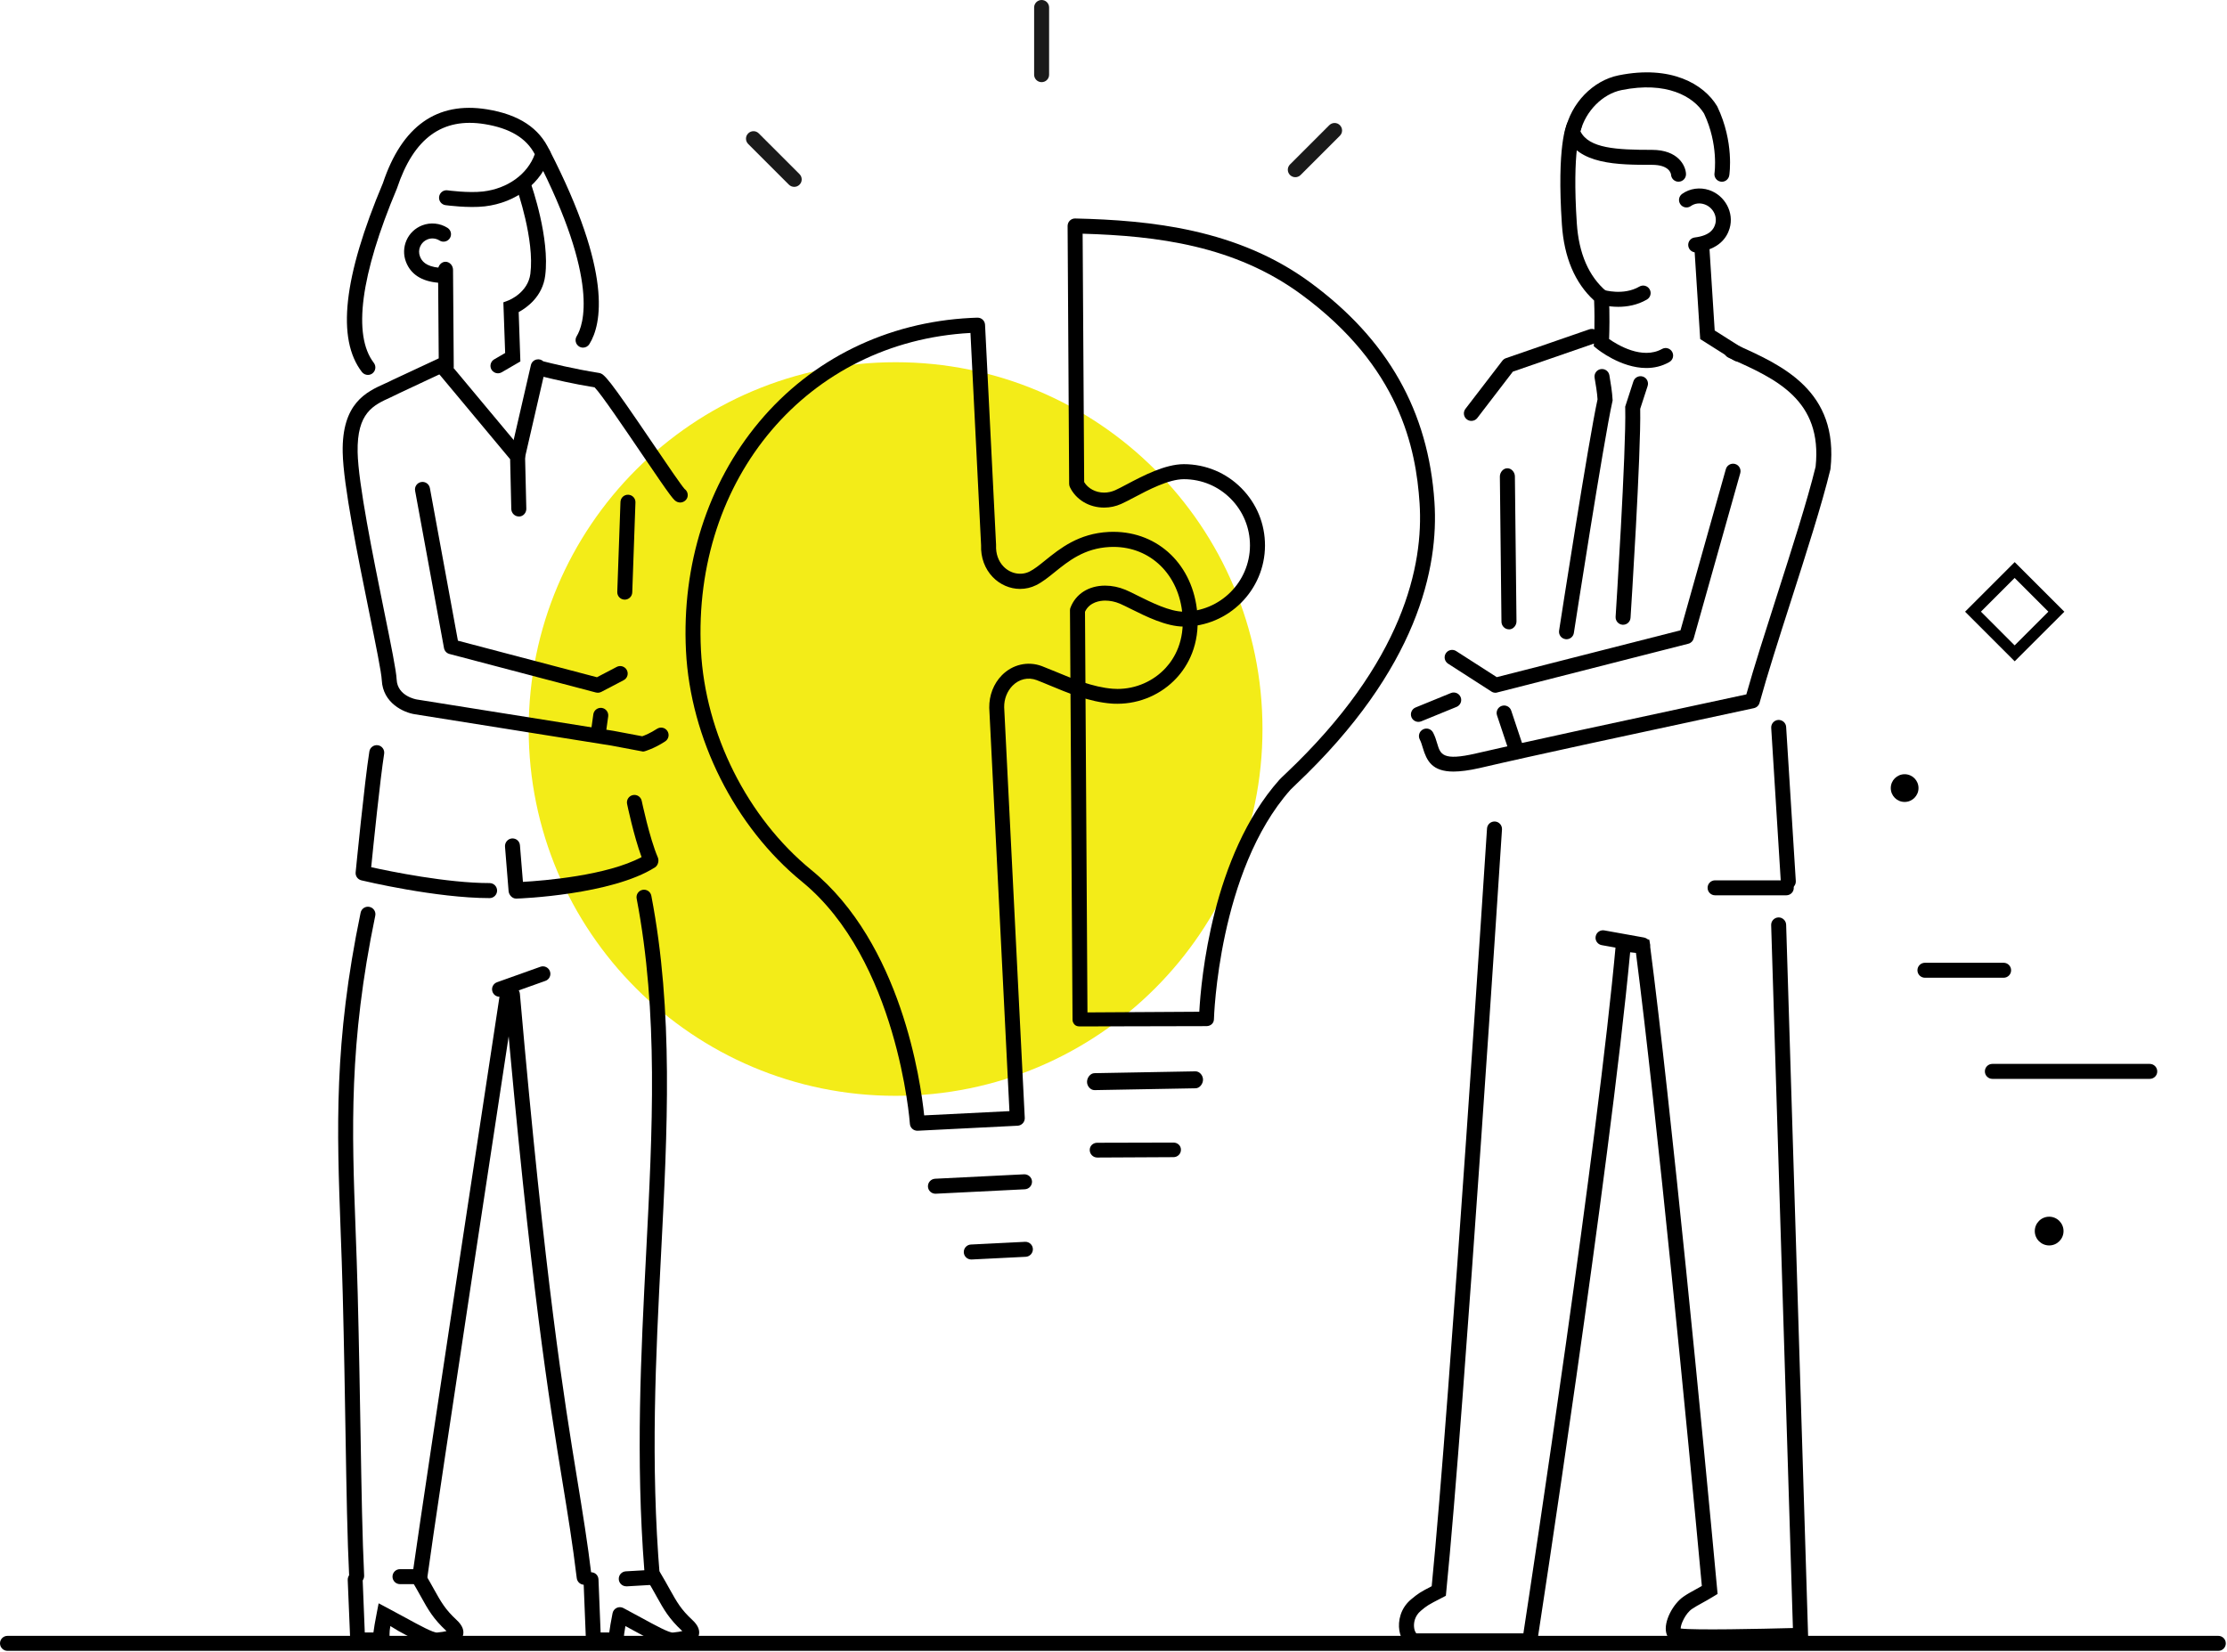 <svg width="461" height="342" viewBox="0 0 461 342" fill="none" xmlns="http://www.w3.org/2000/svg">
<g clip-path="url(#clip0)">
<path d="M261.34 150.95C261.34 192.89 227.34 226.9 185.39 226.9C143.44 226.9 109.44 192.9 109.44 150.95C109.45 109 143.45 75 185.4 75C227.34 75 261.34 109 261.34 150.95Z" fill="#F3EC18"/>
<path d="M459.2 341.82H1.55C0.69 341.82 0 341.12 0 340.27C0 339.41 0.7 338.72 1.55 338.72H459.2C460.06 338.72 460.75 339.42 460.75 340.27C460.76 341.12 460.06 341.82 459.2 341.82Z" fill="black"/>
</g>
<g clip-path="url(#clip1)">
<path d="M123.85 153.28C123.78 153.28 123.71 153.28 123.64 153.27C122.79 153.15 122.2 152.37 122.32 151.52L122.82 147.91C122.94 147.06 123.72 146.47 124.57 146.58C125.42 146.7 126.01 147.48 125.9 148.33L125.4 151.94C125.28 152.72 124.61 153.28 123.85 153.28Z" fill="black"/>
<path d="M123.75 143.44C123.62 143.44 123.48 143.42 123.36 143.39L93.04 135.41C92.46 135.26 92.02 134.78 91.91 134.19L85.93 101.62C85.77 100.78 86.33 99.97 87.18 99.81C88.03 99.66 88.83 100.21 88.99 101.06L94.79 132.66L123.57 140.23L127.66 138.09C128.42 137.69 129.36 137.99 129.76 138.75C130.16 139.51 129.86 140.45 129.1 140.84L124.48 143.26C124.25 143.38 124 143.44 123.75 143.44Z" fill="black"/>
<path d="M215.62 17.01C214.76 17.01 214.07 16.32 214.07 15.46V1.55C214.07 0.69 214.77 0 215.62 0C216.48 0 217.17 0.69 217.17 1.55V15.46C217.18 16.32 216.48 17.01 215.62 17.01Z" fill="#1A1A1A"/>
<path d="M164.41 38.69C164.01 38.69 163.62 38.54 163.31 38.24L154.88 29.81C154.27 29.2 154.27 28.22 154.88 27.62C155.49 27.01 156.47 27.01 157.07 27.62L165.5 36.05C166.11 36.66 166.11 37.64 165.5 38.24C165.2 38.54 164.81 38.69 164.41 38.69Z" fill="#1A1A1A"/>
<path d="M268.141 36.69C267.741 36.69 267.351 36.54 267.041 36.24C266.431 35.63 266.431 34.65 267.041 34.05L275.171 25.92C275.781 25.32 276.761 25.31 277.361 25.92C277.971 26.53 277.971 27.51 277.361 28.11L269.231 36.24C268.931 36.54 268.531 36.69 268.141 36.69Z" fill="#1A1A1A"/>
<path d="M189.89 234.13C189.08 234.13 188.4 233.5 188.35 232.68C188.33 232.34 185.81 198.72 166 182.55C152.11 171.2 142.91 152.89 142 134.76C141.11 116.97 146.48 100.14 157.13 87.39C168.01 74.36 183.58 66.7 200.97 65.83C201.27 65.81 201.57 65.8 201.92 65.79L202.3 65.78C203.16 65.74 203.87 66.4 203.91 67.25L206.19 112.79C206.19 112.84 206.19 112.89 206.19 112.93C206.12 114.64 206.66 116.19 207.73 117.3C209.15 118.78 211.34 119.23 213.11 118.35C214.1 117.86 215.16 117.01 216.38 116.02C219.46 113.54 223.29 110.45 229.55 110.14C229.85 110.12 230.15 110.12 230.45 110.12C239.85 110.12 247.01 117.05 247.85 126.97C248.41 133.6 245.83 137.91 243.57 140.37C240.44 143.77 235.97 145.72 231.31 145.72C230.91 145.72 230.5 145.72 230.1 145.68C225.49 145.34 220.93 143.44 217.27 141.91C216.29 141.5 215.37 141.12 214.58 140.82C212.82 140.16 210.95 140.61 209.6 141.98C208.48 143.12 207.84 144.75 207.87 146.45L212.13 231.46C212.15 231.87 212.01 232.27 211.73 232.58C211.45 232.88 211.07 233.07 210.66 233.09L189.98 234.13C189.95 234.13 189.92 234.13 189.89 234.13ZM200.89 68.94C167.29 70.75 143.32 98.94 145.1 134.61C145.97 151.89 154.72 169.34 167.96 180.15C186.58 195.36 190.59 223.97 191.31 230.95L208.96 230.07L204.78 146.56C204.74 143.98 205.69 141.54 207.4 139.81C209.6 137.58 212.78 136.84 215.68 137.93C216.52 138.25 217.48 138.64 218.48 139.06C221.94 140.5 226.24 142.3 230.35 142.61C230.68 142.63 231 142.65 231.33 142.65C235.12 142.65 238.76 141.06 241.3 138.3C243.14 136.3 245.24 132.75 244.77 127.25C244.07 119 238.19 113.24 230.47 113.24C230.22 113.24 229.97 113.25 229.72 113.26C224.46 113.52 221.21 116.15 218.34 118.46C217.03 119.52 215.79 120.52 214.49 121.16C213.44 121.68 212.32 121.94 211.16 121.94C209.06 121.94 206.99 121.04 205.49 119.47C203.85 117.76 203 115.43 203.09 112.9L200.89 68.94Z" fill="black"/>
<path d="M193.64 247.17C192.82 247.17 192.13 246.53 192.09 245.7C192.05 244.84 192.71 244.12 193.56 244.07L212 243.15C212.84 243.12 213.59 243.77 213.63 244.62C213.67 245.48 213.01 246.2 212.16 246.25L193.71 247.17C193.7 247.16 193.67 247.17 193.64 247.17Z" fill="black"/>
<path d="M201.06 260.79C200.24 260.79 199.55 260.15 199.51 259.32C199.47 258.46 200.13 257.73 200.98 257.69L212.19 257.13C213.04 257.09 213.77 257.75 213.81 258.6C213.85 259.46 213.19 260.18 212.34 260.23L201.13 260.79C201.11 260.79 201.09 260.79 201.06 260.79Z" fill="black"/>
<path d="M106.82 186.06C106.02 186.06 105.34 185.29 105.28 184.49L104.54 175.32C104.47 174.46 105.11 173.68 105.96 173.61C106.83 173.54 107.56 174.16 107.63 175.01L108.25 182.6C112.62 182.35 125.63 181.31 132.81 177.47C131.19 173.09 129.87 166.75 129.81 166.46C129.64 165.62 130.17 164.8 131.01 164.63C131.84 164.45 132.67 164.99 132.84 165.83C132.86 165.91 134.45 173.53 136.17 177.53C136.47 178.23 136.22 179.19 135.58 179.6C126.64 185.28 107.68 186.06 106.87 186.06C106.85 186.06 106.84 186.06 106.82 186.06Z" fill="black"/>
<path d="M101.35 185.96C90.27 185.96 75.42 182.43 74.8 182.28C74.05 182.1 73.54 181.39 73.62 180.62C73.7 179.86 75.46 161.89 76.46 155.6C76.59 154.75 77.4 154.18 78.23 154.31C79.08 154.44 79.65 155.24 79.52 156.08C78.7 161.29 77.28 175.15 76.84 179.56C80.74 180.42 92.5 182.85 101.35 182.85C102.21 182.85 102.9 183.55 102.9 184.4C102.9 185.26 102.2 185.96 101.35 185.96Z" fill="black"/>
<path d="M120.93 328.14C120.16 328.14 119.49 327.56 119.39 326.77C118.54 319.71 117.56 313.73 116.43 306.81C113.65 289.8 109.85 266.5 104.53 206.05C104.45 205.2 105.09 204.44 105.94 204.37C106.8 204.29 107.55 204.93 107.62 205.78C112.92 266.12 116.72 289.35 119.49 306.32C120.62 313.28 121.61 319.28 122.47 326.41C122.57 327.26 121.97 328.03 121.12 328.14C121.05 328.14 120.99 328.14 120.93 328.14Z" fill="black"/>
<path d="M73.83 327.86C73.01 327.86 72.32 327.21 72.28 326.38C71.89 318.52 71.73 309.06 71.53 297.08C71.39 288.56 71.23 278.91 70.95 268.01C70.83 263.39 70.67 259.01 70.51 254.77C69.74 233.88 69.07 215.83 74.65 188.98C74.82 188.14 75.65 187.6 76.48 187.78C77.32 187.95 77.86 188.78 77.68 189.61C72.18 216.09 72.84 233.96 73.61 254.66C73.77 258.9 73.93 263.29 74.05 267.93C74.33 278.84 74.49 288.51 74.64 297.03C74.84 308.98 75 318.41 75.38 326.23C75.42 327.09 74.76 327.81 73.91 327.86C73.88 327.85 73.85 327.86 73.83 327.86Z" fill="black"/>
<path d="M139.26 341.13C137.61 341.13 135.42 339.94 131.39 337.74C130.78 337.41 130.14 337.06 129.46 336.69C129.22 338.02 129.13 338.78 129.13 339.56C129.13 340.39 128.47 341.08 127.64 341.11C127.36 341.12 123.9 341.11 122.84 341.11C122.01 341.11 121.33 340.45 121.29 339.62L120.79 327.16C120.76 326.3 121.42 325.58 122.28 325.55C123.17 325.52 123.86 326.18 123.89 327.04L124.33 338.02C124.95 338.02 125.58 338.02 126.12 338.02C126.23 337.06 126.45 335.89 126.8 334.04C126.89 333.56 127.21 333.15 127.65 332.93C128.09 332.72 128.61 332.73 129.04 332.96C130.45 333.71 131.72 334.4 132.86 335.02C135.66 336.55 138.57 338.14 139.32 338.03C140.26 337.94 140.86 337.83 141.24 337.73C141.23 337.72 141.23 337.72 141.22 337.71C138.48 335.16 137.45 333.32 135.9 330.53C135.36 329.56 134.75 328.46 133.97 327.16C133.53 326.42 133.77 325.47 134.5 325.03C135.23 324.59 136.19 324.83 136.63 325.56C137.44 326.91 138.06 328.03 138.61 329.02C140.12 331.73 140.95 333.23 143.33 335.44C144.55 336.57 144.98 337.69 144.61 338.77C144.04 340.46 141.9 340.89 139.68 341.11C139.56 341.12 139.41 341.13 139.26 341.13Z" fill="black"/>
<path d="M90.41 341.13C88.76 341.13 86.57 339.93 82.54 337.74C81.94 337.41 81.48 337.06 80.8 336.69C80.55 338.08 80.66 338.8 80.66 339.56V341.05L78.98 341.11C78.7 341.12 75.14 341.11 74.09 341.11H72.56L71.98 327.16C71.94 326.3 72.6 325.58 73.46 325.55C74.35 325.52 75.03 326.18 75.07 327.04L75.51 338.02C76.13 338.02 76.76 338.02 77.3 338.02C77.41 337.06 77.63 335.89 77.98 334.04L78.38 331.98L80.23 332.96C81.64 333.71 82.91 334.4 84.05 335.02C86.85 336.55 89.74 338.13 90.51 338.03C91.45 337.94 92.05 337.83 92.43 337.73C92.42 337.72 92.42 337.72 92.41 337.71C89.67 335.16 88.64 333.32 87.09 330.52C86.55 329.55 85.94 328.45 85.16 327.15C84.72 326.41 84.96 325.46 85.69 325.02C86.42 324.58 87.38 324.82 87.82 325.55C88.63 326.9 89.25 328.02 89.8 329.01C91.31 331.72 92.14 333.22 94.52 335.43C95.74 336.56 96.17 337.68 95.8 338.76C95.23 340.45 93.09 340.88 90.87 341.1C90.7 341.12 90.56 341.13 90.41 341.13Z" fill="black"/>
<path d="M103.08 77.3C102.55 77.3 102.03 77.02 101.74 76.53C101.31 75.79 101.56 74.84 102.3 74.41L104.57 73.09L104.2 62.6L105.24 62.21C105.4 62.15 109.29 60.6 109.79 56.68C110.69 49.65 107.03 39.21 106.99 39.11C106.7 38.3 107.13 37.42 107.93 37.13C108.74 36.84 109.62 37.27 109.91 38.07C110.07 38.53 113.85 49.31 112.86 57.07C112.31 61.4 109.07 63.7 107.37 64.62L107.72 74.84L103.85 77.09C103.61 77.23 103.34 77.3 103.08 77.3Z" fill="black"/>
<path d="M76.15 77.63C75.69 77.63 75.23 77.42 74.92 77.03C69.65 70.19 71.07 57.39 79.27 37.9C83.22 26.09 90.47 20.96 100.82 22.64C107.41 23.71 111.65 26.5 113.77 31.17L114.01 31.7L113.85 32.25C112.2 37.86 106.9 41.97 100.34 42.73C96.94 43.12 92.41 42.5 92.22 42.48C91.37 42.36 90.78 41.58 90.9 40.73C91.02 39.88 91.8 39.29 92.65 39.41C92.69 39.42 96.98 40 99.99 39.65C105.08 39.06 109.22 36.06 110.7 31.93C108.95 28.59 105.55 26.55 100.33 25.7C91.57 24.28 85.64 28.6 82.2 38.93L82.16 39.04C74.63 56.93 72.98 69.41 77.38 75.13C77.9 75.81 77.78 76.78 77.1 77.31C76.82 77.53 76.49 77.63 76.15 77.63Z" fill="black"/>
<path d="M120.69 71.98C120.41 71.98 120.13 71.9 119.88 71.75C119.15 71.3 118.93 70.34 119.38 69.61C120.75 67.39 124.2 58.17 110.99 32.51C110.6 31.75 110.9 30.81 111.66 30.42C112.42 30.03 113.36 30.33 113.75 31.09C126.83 56.51 124.54 67.16 122.01 71.24C121.71 71.72 121.21 71.98 120.69 71.98Z" fill="black"/>
<path d="M133.13 155.62L126.55 154.38L85.85 147.89C83.6 147.54 79.26 145.62 79.03 140.84C78.96 139.26 77.8 133.56 76.46 126.96C74.06 115.14 71.07 100.44 70.94 93.66C70.74 83.46 75.87 81.14 79.61 79.45C80.17 79.2 80.7 78.96 81.19 78.7L90.82 74.2L90.68 55.87C90.67 55.01 91.36 54.2 92.22 54.2H92.23C93.08 54.2 93.77 54.99 93.78 55.85L93.93 76.12L82.55 81.46C82.05 81.72 81.45 82 80.88 82.27C77.28 83.9 73.88 85.44 74.03 93.6C74.15 100.1 77.24 115.27 79.48 126.35C80.96 133.63 82.03 138.89 82.11 140.71C82.27 144.14 86.15 144.82 86.32 144.84L127.06 151.34L132.95 152.45C133.48 152.26 134.64 151.8 136 150.91C136.72 150.44 137.68 150.64 138.15 151.36C138.62 152.08 138.42 153.04 137.7 153.51C135.4 155.02 133.52 155.53 133.45 155.56L133.13 155.62Z" fill="black"/>
<path d="M90.82 58.55C90.781 58.55 90.731 58.55 90.68 58.54C87.26 58.24 85.031 56.79 84.04 54.23C83.481 52.77 83.52 51.18 84.15 49.75C84.781 48.32 85.941 47.23 87.4 46.66C89.121 46 91.081 46.19 92.641 47.18C93.361 47.64 93.581 48.6 93.121 49.32C92.66 50.04 91.701 50.26 90.981 49.8C90.251 49.34 89.331 49.24 88.52 49.56C87.831 49.82 87.29 50.34 86.99 51.01C86.691 51.68 86.671 52.43 86.941 53.11C87.281 53.99 88.061 55.18 90.96 55.44C91.811 55.52 92.441 56.27 92.371 57.12C92.29 57.95 91.621 58.55 90.82 58.55Z" fill="black"/>
<path d="M103.41 206.39C102.77 206.39 102.17 205.99 101.95 205.36C101.66 204.55 102.08 203.67 102.89 203.38L111.86 200.18C112.66 199.89 113.55 200.31 113.84 201.12C114.13 201.93 113.71 202.82 112.9 203.1L103.93 206.3C103.76 206.36 103.58 206.39 103.41 206.39Z" fill="black"/>
<path d="M88.26 328.01H82.8C81.94 328.01 81.25 327.31 81.25 326.46C81.25 325.6 81.94 324.91 82.8 324.91H85.55C88.06 307.07 103.38 206.47 103.54 205.43C103.67 204.58 104.46 204.04 105.31 204.16C106.16 204.29 106.74 205.1 106.61 205.94C106.45 207.01 90.25 313.12 88.45 326.71L88.26 328.01Z" fill="black"/>
<path d="M129.64 328.46C128.82 328.46 128.14 327.82 128.09 327C128.04 326.14 128.69 325.41 129.55 325.36L133.38 325.14C131.57 301.94 132.68 280.39 133.75 259.54C135.07 233.91 136.32 209.71 131.79 186.06C131.63 185.22 132.18 184.41 133.02 184.25C133.87 184.09 134.67 184.64 134.83 185.48C139.43 209.49 138.17 233.88 136.84 259.7C135.75 280.92 134.62 302.87 136.59 326.47L136.72 328.06L129.72 328.47C129.7 328.46 129.67 328.46 129.64 328.46Z" fill="black"/>
<path d="M107.39 106.94C106.55 106.94 105.86 106.24 105.84 105.39L105.6 95.08L90.59 77.08C90.04 76.42 90.13 75.44 90.79 74.89C91.45 74.34 92.42 74.43 92.97 75.09L108.33 93.5C108.55 93.77 108.68 94.11 108.69 94.46L108.95 105.33C108.97 106.19 108.29 106.95 107.44 106.95C107.42 106.94 107.41 106.94 107.39 106.94Z" fill="black"/>
<path d="M140.8 104.05C140.61 104.05 140.42 104.01 140.23 103.94C139.49 103.65 139.19 103.33 132.74 93.82C129.4 88.9 124.44 81.57 123.09 80.21C118.66 79.49 114.57 78.53 112.52 78.02L108.65 94.83C108.46 95.67 107.62 96.19 106.79 95.99C105.96 95.8 105.43 94.97 105.63 94.13L109.9 75.6C110.04 75 110.51 74.54 111.12 74.43C111.61 74.33 112.11 74.48 112.46 74.81C113.98 75.2 118.82 76.4 123.94 77.21C125.09 77.39 125.78 78.02 135.32 92.09C137.99 96.03 141.02 100.49 141.72 101.25C142.28 101.66 142.52 102.4 142.26 103.08C142 103.68 141.41 104.05 140.8 104.05Z" fill="black"/>
<path d="M129.33 124.16C129.31 124.16 129.29 124.16 129.27 124.16C128.41 124.13 127.74 123.41 127.78 122.55L128.44 103.94C128.47 103.08 129.18 102.41 130.05 102.44C130.91 102.47 131.58 103.19 131.54 104.05L130.88 122.66C130.85 123.5 130.16 124.16 129.33 124.16Z" fill="black"/>
</g>
<g clip-path="url(#clip2)">
<path d="M417.05 136.93L406.78 126.66L417.05 116.39L427.33 126.66L417.05 136.93ZM410.06 126.65L417.04 133.63L424.02 126.65L417.04 119.67L410.06 126.65Z" fill="black"/>
<path d="M427.16 254.91C427.16 256.55 425.83 257.88 424.19 257.88C422.55 257.88 421.21 256.55 421.21 254.91C421.21 253.27 422.54 251.93 424.19 251.93C425.83 251.93 427.16 253.27 427.16 254.91Z" fill="black"/>
<path d="M397.14 163.18C397.14 164.76 395.85 166.05 394.27 166.05C392.68 166.05 391.4 164.77 391.4 163.18C391.4 161.59 392.69 160.31 394.27 160.31C395.86 160.31 397.14 161.59 397.14 163.18Z" fill="black"/>
<path d="M445.01 223.39H412.43C411.57 223.39 410.88 222.69 410.88 221.84C410.88 220.98 411.57 220.29 412.43 220.29H445.01C445.87 220.29 446.56 220.99 446.56 221.84C446.57 222.7 445.87 223.39 445.01 223.39Z" fill="black"/>
<path d="M414.76 202.45H398.47C397.61 202.45 396.92 201.75 396.92 200.9C396.92 200.04 397.62 199.35 398.47 199.35H414.76C415.62 199.35 416.31 200.05 416.31 200.9C416.32 201.75 415.62 202.45 414.76 202.45Z" fill="black"/>
<path d="M324.28 132.36C324.2 132.36 324.12 132.35 324.04 132.34C323.19 132.21 322.61 131.42 322.74 130.57C322.99 128.96 328.82 91.26 330.7 82.69C330.63 81.39 330.31 79.5 330.09 78.22C329.95 77.37 330.52 76.57 331.36 76.43C332.21 76.29 333.01 76.86 333.15 77.7C333.39 79.12 333.75 81.26 333.81 82.75L333.82 82.95L333.77 83.15C331.97 91.2 325.86 130.64 325.8 131.04C325.69 131.81 325.03 132.36 324.28 132.36Z" fill="black"/>
<path d="M335.99 129.36C335.96 129.36 335.92 129.36 335.89 129.36C335.04 129.31 334.39 128.57 334.44 127.71C334.46 127.37 336.66 93.14 336.43 84.48L336.42 84.21L338.12 78.97C338.38 78.16 339.26 77.71 340.07 77.97C340.89 78.23 341.33 79.11 341.07 79.92L339.53 84.65C339.72 93.84 337.62 126.5 337.53 127.89C337.49 128.73 336.8 129.36 335.99 129.36Z" fill="black"/>
<path d="M370.19 184.08C369.38 184.08 368.7 183.45 368.64 182.63L366.65 150.72C366.6 149.87 367.25 149.13 368.1 149.07C368.96 149.03 369.69 149.67 369.74 150.52L371.74 182.43C371.79 183.28 371.14 184.02 370.29 184.07C370.25 184.08 370.22 184.08 370.19 184.08Z" fill="black"/>
<path d="M300.9 159.76C296.45 159.76 295.33 157.53 294.53 154.85C294.34 154.23 294.17 153.64 293.91 153.14C293.51 152.39 293.79 151.44 294.55 151.04C295.31 150.63 296.25 150.92 296.65 151.68C297.06 152.45 297.3 153.25 297.51 153.96C298.17 156.17 298.6 157.62 305.56 156C316.79 153.38 336.61 149.13 351.09 146.02C355.22 145.13 358.82 144.36 361.5 143.78C363.1 138.06 365.38 130.97 367.77 123.5C370.89 113.75 374.12 103.68 375.84 96.64C377.3 82.8 367.62 78.46 358.26 74.27L357.8 74.06C357.02 73.71 356.67 72.79 357.02 72.01C357.37 71.23 358.29 70.88 359.07 71.23L359.53 71.44C368.95 75.66 380.67 80.91 378.92 97.08C378.91 97.15 378.9 97.21 378.88 97.28C377.15 104.43 373.88 114.61 370.73 124.45C368.21 132.3 365.84 139.71 364.24 145.52C364.09 146.08 363.64 146.5 363.07 146.63C360.32 147.23 356.36 148.08 351.73 149.07C338.08 152 317.46 156.42 306.25 159.04C304.08 159.53 302.32 159.75 300.9 159.76Z" fill="black"/>
<path d="M304.58 87.15C304.25 87.15 303.92 87.05 303.64 86.83C302.96 86.31 302.83 85.34 303.35 84.66L311 74.69C311.19 74.45 311.44 74.27 311.72 74.17L329 68.19C329.81 67.91 330.69 68.34 330.97 69.15C331.25 69.96 330.82 70.84 330.01 71.12L313.17 76.95L305.81 86.55C305.51 86.95 305.05 87.15 304.58 87.15Z" fill="black"/>
<path d="M318.01 341.3H292.45L292.17 341.19C290.88 340.67 289.94 339.32 289.67 337.59C289.37 335.71 289.86 333.03 292.11 331.16C293.54 329.97 293.98 329.67 296.37 328.44C300.16 290 307.74 172.74 307.82 171.55C307.87 170.7 308.61 170.05 309.47 170.1C310.32 170.15 310.97 170.89 310.92 171.75C310.84 172.95 303.14 292 299.38 329.58L299.3 330.42L298.55 330.81C295.54 332.35 295.4 332.46 294.11 333.54C292.85 334.59 292.58 336.07 292.74 337.11C292.82 337.65 293.02 338.02 293.19 338.2H315.35C317.17 326.3 330.73 237.04 334.5 195.32L334.65 193.67L336.28 193.92C336.51 193.96 337.11 194.02 337.79 194.09C338.71 194.19 339.74 194.3 340.26 194.38L341.41 194.56L341.56 195.72C345.89 228.94 352.54 297.48 355.46 329.08L355.55 330.04L354.73 330.54C353.79 331.12 353.01 331.55 352.32 331.93C351.56 332.35 350.9 332.71 350.25 333.15C348.9 334.07 347.88 336.36 347.91 337.2C350.79 337.57 364.42 337.28 371.14 337.1L366.64 191.56C366.61 190.7 367.29 189.99 368.14 189.96C368.97 189.93 369.71 190.61 369.74 191.46L374.33 340.11L372.78 340.16C371.9 340.19 351.09 340.81 347.36 340.26C346.17 340.14 345.23 339.34 344.93 338.14C344.32 335.73 346.38 332.04 348.5 330.59C349.28 330.05 350.04 329.64 350.84 329.2C351.3 328.95 351.77 328.69 352.29 328.39C349.37 296.78 342.93 230.56 338.65 197.31C338.26 197.27 337.84 197.22 337.47 197.18C337.46 197.18 337.46 197.18 337.45 197.18C333.2 242.51 318.36 339 318.21 339.98L318.01 341.3Z" fill="black"/>
<path d="M340.8 76.2C335.52 76.2 330.78 72.39 330.53 72.18L329.92 71.68L329.96 70.89C329.96 70.85 330.18 66.81 329.99 62.23C326.01 58.58 323.77 53.29 323.32 46.48C322.23 30.16 324.25 25.82 324.48 25.38C324.88 24.62 325.82 24.33 326.58 24.73C327.34 25.13 327.62 26.07 327.22 26.83C327.22 26.83 325.39 30.94 326.41 46.27C326.83 52.5 328.88 57.22 332.51 60.31L333.02 60.74L333.05 61.41C333.24 65.2 333.15 68.66 333.09 70.2C334.82 71.41 339.95 74.53 344.04 72.26C344.79 71.84 345.73 72.11 346.15 72.86C346.57 73.61 346.3 74.55 345.55 74.97C343.99 75.86 342.37 76.2 340.8 76.2Z" fill="black"/>
<path d="M356.44 37.63C356.36 37.63 356.28 37.62 356.2 37.61C355.35 37.48 354.78 36.68 354.91 35.84C354.92 35.78 355.77 29.92 352.75 23.52C350.55 19.93 344.93 16.78 335.68 18.65C331.75 19.44 328.24 23 327.16 27.2C328.92 30.74 334.68 31.03 341.98 31.03C347.36 31.03 348.93 34.28 349.01 36C349.05 36.86 348.39 37.58 347.53 37.62C346.68 37.67 345.95 37 345.91 36.14C345.89 35.97 345.6 34.13 341.97 34.13C335.06 34.13 326.46 34.13 324.07 27.9L323.91 27.47L324.01 27.02C325.2 21.37 329.74 16.67 335.06 15.6C345.95 13.4 352.73 17.45 355.44 21.97L355.51 22.1C359 29.43 358.01 36.03 357.97 36.3C357.84 37.09 357.19 37.63 356.44 37.63Z" fill="black"/>
<path d="M340.03 197.19C339.94 197.19 339.85 197.18 339.75 197.17L331.56 195.7C330.72 195.55 330.15 194.74 330.31 193.9C330.46 193.06 331.26 192.49 332.11 192.65L340.3 194.12C341.14 194.27 341.7 195.08 341.55 195.92C341.42 196.67 340.76 197.19 340.03 197.19Z" fill="black"/>
<path d="M359.76 74.86C359.48 74.86 359.19 74.78 358.93 74.62L351.95 70.21L350.75 51.39C350.7 50.53 351.35 49.8 352.2 49.74C353.04 49.69 353.79 50.33 353.85 51.19L354.95 68.43L360.59 72C361.31 72.46 361.53 73.42 361.07 74.14C360.77 74.6 360.27 74.86 359.76 74.86Z" fill="black"/>
<path d="M351.02 52.26C350.25 52.26 349.58 51.69 349.48 50.9C349.37 50.05 349.97 49.27 350.83 49.17C354.02 48.77 354.77 47.4 355.06 46.41C355.55 44.73 354.54 42.88 352.81 42.3C351.83 41.97 350.81 42.1 350.01 42.67C349.31 43.17 348.34 43 347.85 42.3C347.35 41.6 347.52 40.63 348.22 40.14C349.81 39.01 351.9 38.72 353.81 39.36C357.1 40.47 359 44.03 358.04 47.28C357.47 49.22 355.83 51.66 351.22 52.24C351.15 52.25 351.08 52.26 351.02 52.26Z" fill="black"/>
<path d="M369.77 185.38H355.03C354.17 185.38 353.48 184.68 353.48 183.83C353.48 182.97 354.17 182.28 355.03 182.28H369.77C370.63 182.28 371.32 182.98 371.32 183.83C371.33 184.69 370.63 185.38 369.77 185.38Z" fill="black"/>
<path d="M309.57 143.44C309.28 143.44 308.98 143.36 308.73 143.19L299.76 137.42C299.04 136.96 298.83 136 299.29 135.28C299.75 134.56 300.71 134.35 301.43 134.81L309.84 140.21L347.87 130.51L357.26 97.14C357.49 96.32 358.35 95.84 359.17 96.07C360 96.3 360.47 97.16 360.24 97.98L350.6 132.21C350.45 132.74 350.03 133.16 349.49 133.29L309.94 143.38C309.83 143.42 309.7 143.44 309.57 143.44Z" fill="black"/>
<path d="M293.62 149.47C293.01 149.47 292.43 149.11 292.18 148.51C291.86 147.72 292.24 146.81 293.03 146.49L300.34 143.5C301.13 143.18 302.04 143.56 302.36 144.35C302.69 145.14 302.3 146.05 301.51 146.37L294.2 149.36C294.01 149.43 293.81 149.47 293.62 149.47Z" fill="black"/>
<path d="M314.02 157.16C313.37 157.16 312.76 156.75 312.55 156.1L309.89 148.12C309.62 147.31 310.06 146.43 310.87 146.16C311.69 145.89 312.56 146.33 312.83 147.14L315.49 155.12C315.76 155.93 315.32 156.81 314.51 157.08C314.35 157.14 314.18 157.16 314.02 157.16Z" fill="black"/>
<path d="M334.98 63.53C332.78 63.53 331.16 63.02 331.03 62.98C330.21 62.72 329.77 61.84 330.03 61.03C330.29 60.22 331.16 59.76 331.98 60.03C332.01 60.04 336.05 61.27 339.36 59.34C340.1 58.91 341.05 59.16 341.48 59.9C341.91 60.64 341.66 61.59 340.92 62.02C338.9 63.2 336.75 63.53 334.98 63.53Z" fill="black"/>
<path d="M223.57 212.53C223.16 212.53 222.77 212.47 222.48 212.19C222.19 211.9 222.02 211.56 222.02 211.15L221.49 126.35C221.49 126.16 221.52 125.98 221.6 125.8C222.7 122.96 225.38 121.26 228.77 121.26C230.17 121.26 231.62 121.56 232.97 122.12C233.68 122.42 234.54 122.84 235.52 123.34C238.32 124.73 242.14 126.64 244.99 126.65C252.57 126.65 258.72 120.51 258.75 112.97C258.76 109.31 257.34 105.86 254.76 103.26C252.18 100.66 248.74 99.23 245.08 99.22C241.92 99.22 237.74 101.42 234.7 103.03C233.69 103.56 232.82 104.02 232.1 104.34C230.97 104.85 229.78 105.1 228.55 105.1C225.46 105.1 222.75 103.48 221.48 100.88C221.38 100.67 221.33 100.44 221.32 100.21L221 46.8C221 46.38 221.16 45.98 221.46 45.68C221.76 45.39 222.17 45.22 222.58 45.24C238.21 45.6 256.2 47.45 271.18 58.45C287.27 70.26 295.7 85.15 296.94 103.97C297.83 117.42 293.58 138.48 268.28 162.41C267.74 162.92 267.27 163.37 267.13 163.53C252.19 180.36 251.3 210.76 251.29 211.06C251.27 211.9 250.59 212.46 249.75 212.47L223.57 212.53C223.58 212.53 223.57 212.53 223.57 212.53ZM224.6 126.67L225.11 209.63L248.26 209.49C248.62 202.94 250.9 177.15 264.82 161.48C265.05 161.22 265.47 160.82 266.16 160.17C290.58 137.07 294.7 116.98 293.86 104.19C293.11 92.8 289.75 75.93 269.36 60.96C255.58 50.84 239.54 48.84 224.11 48.39L224.43 99.82C225.23 101.15 226.81 102 228.56 102C229.34 102 230.11 101.83 230.84 101.51C231.47 101.23 232.3 100.79 233.26 100.28C236.6 98.52 241.16 96.11 245.07 96.11C249.59 96.12 253.81 97.88 256.97 101.07C260.14 104.26 261.87 108.48 261.86 112.97C261.83 122.22 254.29 129.74 245.04 129.74C241.42 129.73 237.22 127.64 234.15 126.11C233.21 125.64 232.4 125.24 231.79 124.98C230.82 124.57 229.78 124.36 228.78 124.36C227.82 124.36 225.56 124.6 224.6 126.67Z" fill="black"/>
<path d="M226.57 225.72C225.72 225.72 225.02 224.88 225.02 224.02C225.01 223.16 225.7 222.22 226.56 222.21L247.47 221.83H247.48C248.33 221.83 249.03 222.69 249.03 223.54C249.04 224.4 248.35 225.33 247.49 225.34L226.57 225.72C226.58 225.72 226.57 225.72 226.57 225.72Z" fill="black"/>
<path d="M227.13 239.68C226.28 239.68 225.58 238.97 225.58 238.12C225.57 237.26 226.27 236.62 227.12 236.62L242.9 236.58H242.91C243.76 236.58 244.46 237.2 244.46 238.06C244.47 238.92 243.77 239.6 242.92 239.6L227.13 239.68Z" fill="black"/>
<path d="M312.36 130.31C311.51 130.31 310.82 129.59 310.81 128.74L310.48 98.68C310.47 97.82 311.16 96.96 312.02 96.96C312.02 96.96 312.03 96.96 312.04 96.96C312.89 96.96 313.58 97.78 313.59 98.63L313.92 128.65C313.93 129.51 313.24 130.32 312.39 130.32C312.37 130.31 312.36 130.31 312.36 130.31Z" fill="black"/>
</g>
<defs>
<clipPath id="clip0">
<rect y="75" width="460.76" height="266.82" fill="white"/>
</clipPath>
<clipPath id="clip1">
<rect x="70" width="207.82" height="341.13" fill="white"/>
</clipPath>
<clipPath id="clip2">
<rect x="221" y="15" width="225.57" height="326.3" fill="white"/>
</clipPath>
</defs>
</svg>
